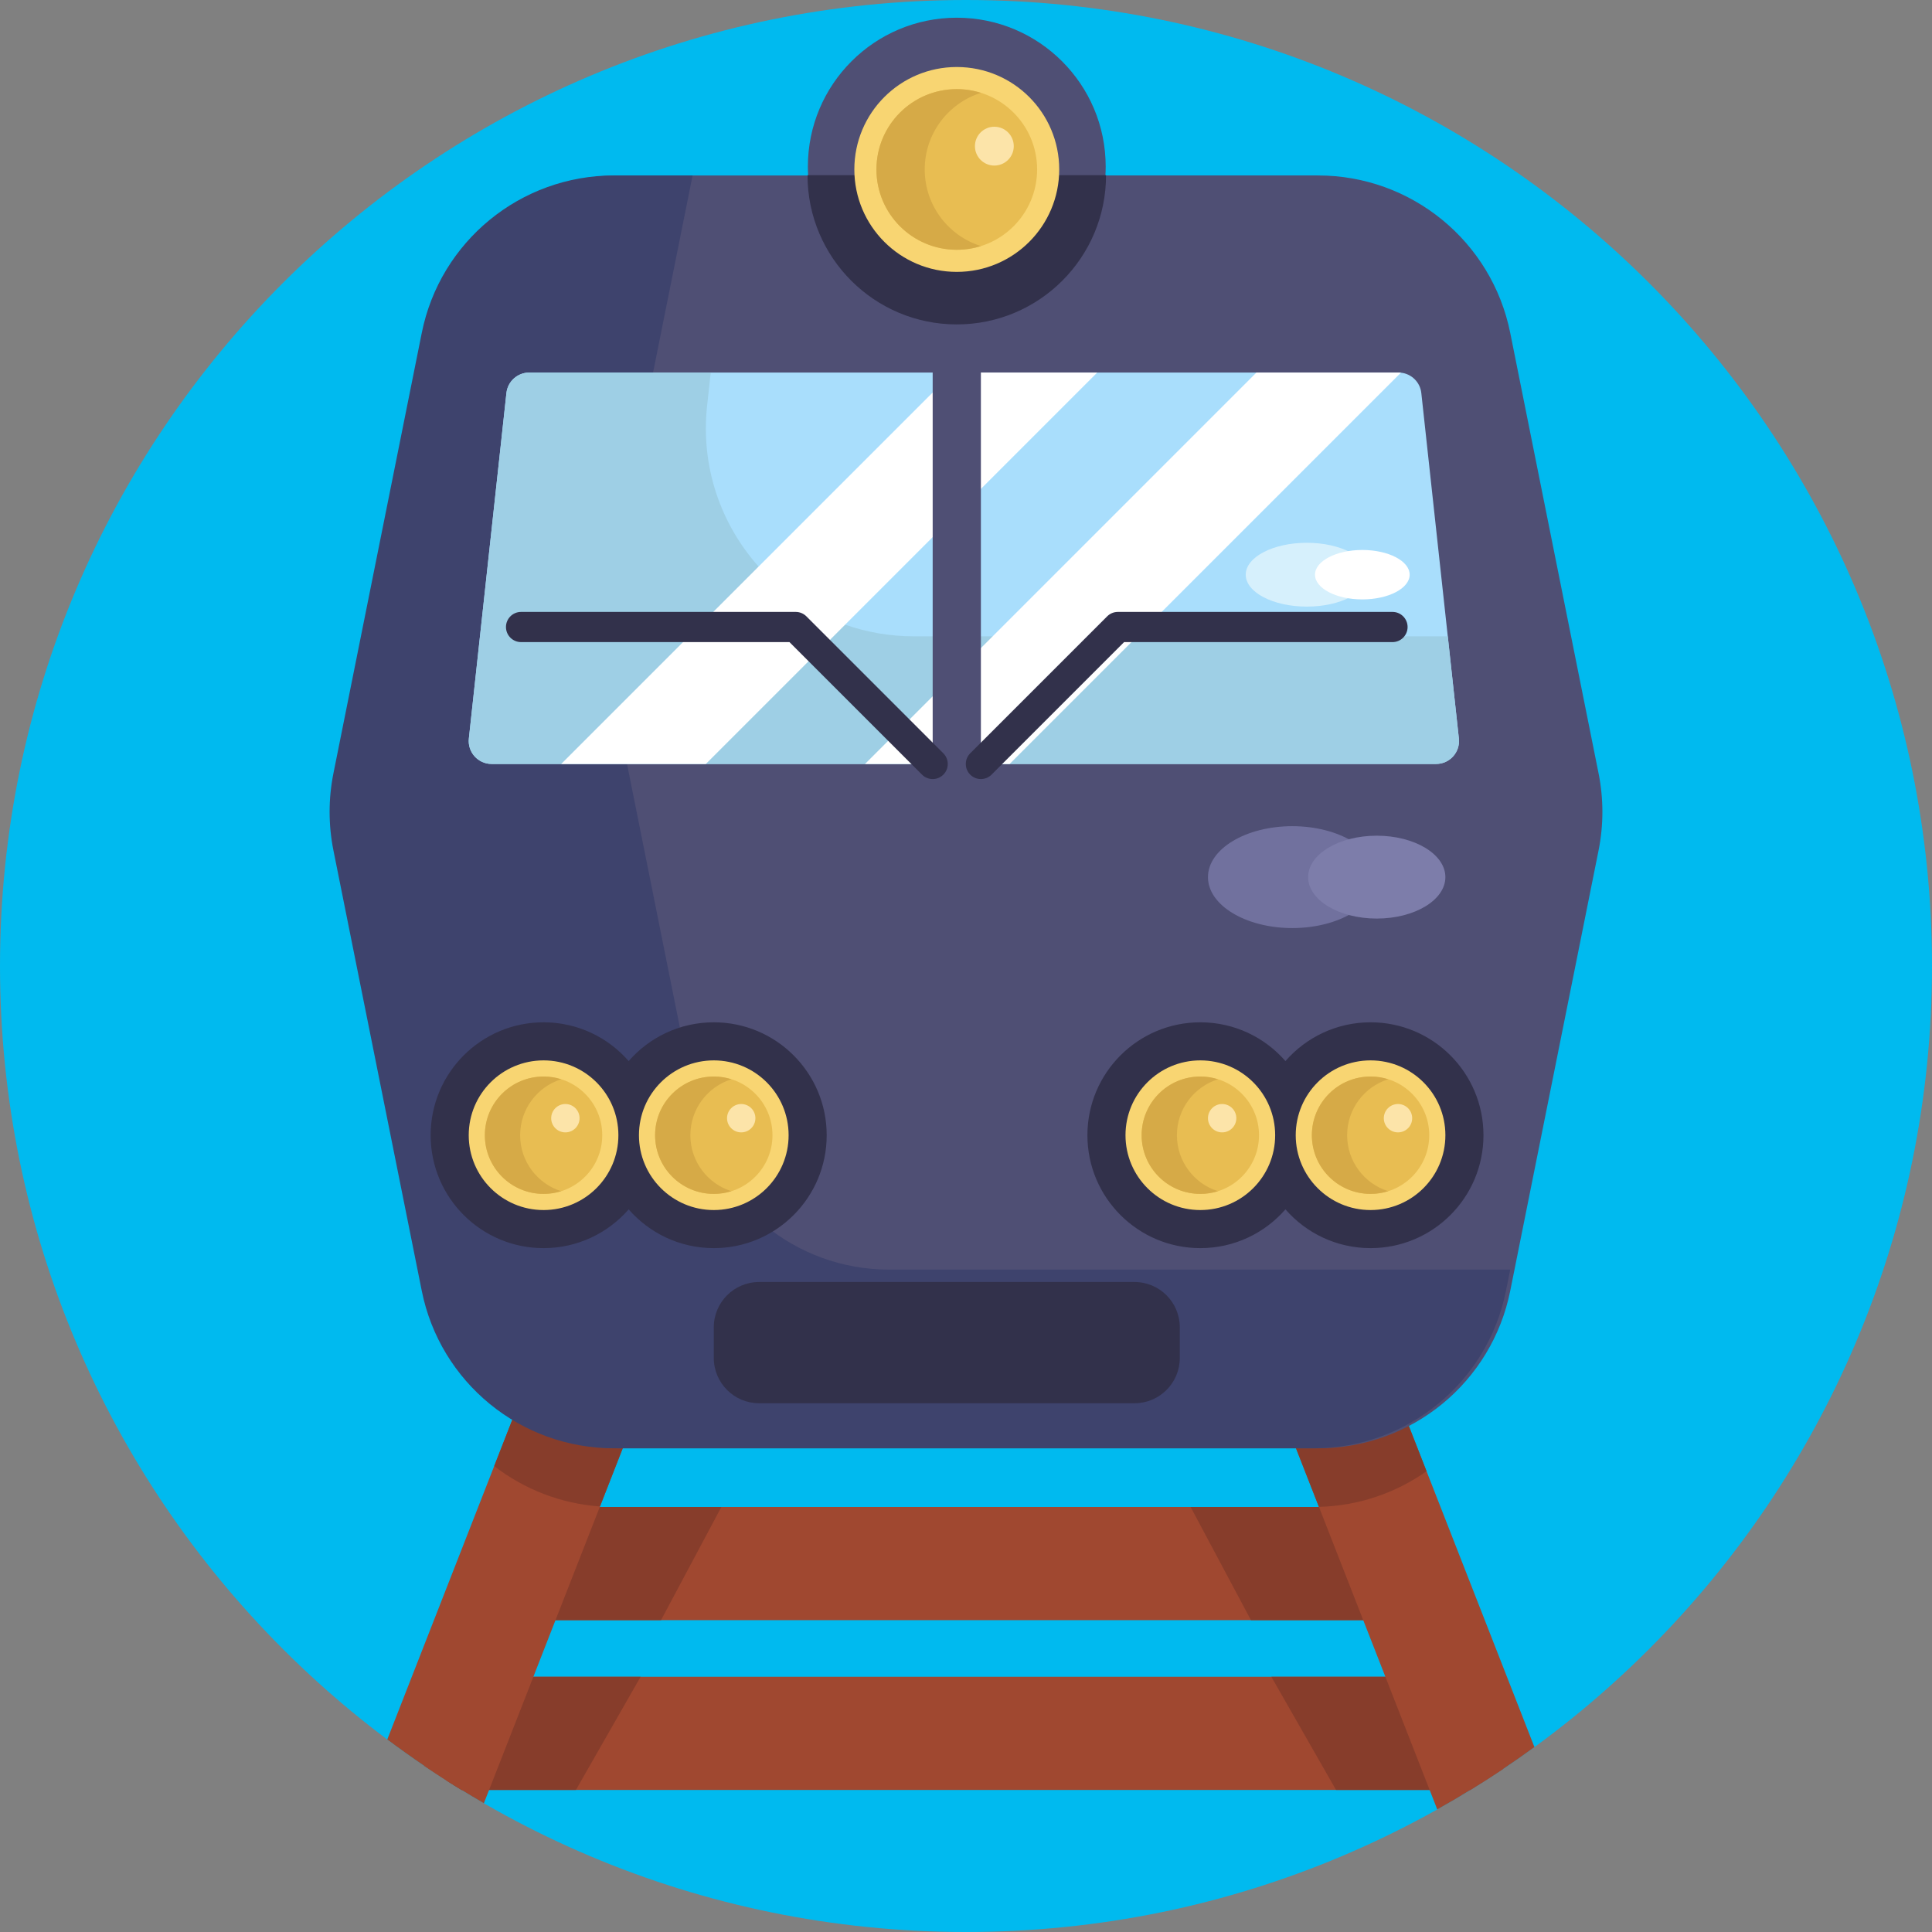 <svg enable-background="new 0 0 512 512" height="512" viewBox="0 0 512 512" width="512" xmlns="http://www.w3.org/2000/svg"><rect x="0" y="0" width="512" height="512" fill="#808080" stroke="none"/><g id="BULINE"><path id="XMLID_152_" d="m512 256c0 70.692-28.654 134.692-74.981 181.019s-110.327 74.981-181.019 74.981-134.692-28.654-181.019-74.981-74.981-110.327-74.981-181.019 28.654-134.692 74.981-181.019 110.327-74.981 181.019-74.981 134.692 28.654 181.019 74.981 74.981 110.327 74.981 181.019z" fill="#00baef"/></g><g id="Icons"><g id="XMLID_20_"><g id="XMLID_161_"><path id="XMLID_187_" d="m398.31 468.83c-1.42.95-2.848 1.885-4.285 2.806s-2.885 1.829-4.345 2.724h-133.68-133.68c-.67-.41-1.338-.823-2.003-1.238s-1.327-.832-1.987-1.252c-.995-.635-1.982-1.277-2.965-1.926s-1.96-1.304-2.935-1.964l2.95-4.95 2.95-4.95 4.085-6.86 4.085-6.86h131.67 131.67l4.235 12.235z" fill="#a04830"/></g><path id="XMLID_181_" d="m169.77 444.36-8.575 15-8.575 15h-15.15-15.15c-.67-.41-1.338-.823-2.003-1.238s-1.327-.832-1.987-1.252v-13.755-13.755h25.72z" fill="#873d2b"/><g id="XMLID_158_"><path id="XMLID_159_" d="m369.027 429.359h-114.073-114.073v-15-15h114.073 114.073v15z" fill="#a04830"/></g><g fill="#873d2b"><path id="XMLID_157_" d="m191.171 399.359h-25.145-25.145v15 15h17.145 17.145l8-15z"/><path id="XMLID_156_" d="m336.921 444.359h25.717 25.718v15 15h-17.145-17.145l-8.573-15z"/><path id="XMLID_155_" d="m315.516 399.359h25.145 25.145v15 15h-17.145-17.145l-8-15z"/></g><g id="XMLID_153_"><path id="XMLID_190_" d="m167.56 377.34-1.265 3.235-1.265 3.235v.005.005l-3.015 7.705-3.015 7.705-.025.065-.025.065-5.87 15-5.87 15-2.93 7.5-2.93 7.5-5.87 15-5.87 15-.69 1.76-.69 1.76c-.995-.575-1.985-1.155-2.97-1.741s-1.965-1.179-2.94-1.779c-.67-.41-1.338-.823-2.003-1.238s-1.327-.832-1.987-1.252c-.995-.635-1.982-1.277-2.965-1.926s-1.96-1.304-2.935-1.964c-1.66-1.13-3.307-2.277-4.941-3.443-1.634-1.165-3.254-2.347-4.859-3.547l14.17-36.23 14.17-36.23 2.395-6.125 2.395-6.125.11-.285.11-.285v-.005-.005l1.82-4.645 1.82-4.645 13.97 5.465z" fill="#a04830"/></g><g id="XMLID_151_"><path id="XMLID_193_" d="m406.64 463c-1.365 1-2.743 1.985-4.131 2.956-1.389.971-2.789 1.929-4.199 2.874-1.42.95-2.848 1.885-4.285 2.806s-2.885 1.829-4.345 2.724c-1.445.89-2.9 1.765-4.365 2.625s-2.94 1.705-4.425 2.535l-1.01-2.58-1.01-2.58-5.865-15-5.865-15-2.935-7.5-2.935-7.5-5.865-15-5.865-15-.005-.01-.005-.01-3.035-7.76-3.035-7.76-.005-.005-.005-.005-1.265-3.235-1.265-3.235 13.97-5.465 13.97-5.465 2.15 5.5 2.15 5.5.095.245.095.245 2.35 6 2.35 6 14.295 36.55z" fill="#a04830"/></g><path id="XMLID_150_" d="m139.618 366.408 13.97 5.465 13.97 5.465-4.28 10.945-4.28 10.945c-5.215-.37-10.245-1.517-14.96-3.336s-9.115-4.309-13.07-7.364l4.325-11.06z" fill="#873d2b"/><path id="XMLID_149_" d="m378.048 389.898c-4.08 2.87-8.58 5.163-13.375 6.771-4.795 1.609-9.885 2.534-15.145 2.669l-4.305-11-4.305-11 13.97-5.465 13.97-5.465 4.595 11.745z" fill="#873d2b"/><path id="XMLID_147_" d="m423.637 204.939-11.702-58.351-11.702-58.351c-2.434-12.137-8.98-22.572-18.013-29.973s-20.551-11.768-32.93-11.768h-28.173-28.173c.023-.388.042-.777.055-1.167s.02-.782.02-1.176c0-10.897-4.417-20.763-11.558-27.904s-17.007-11.556-27.904-11.556-20.763 4.417-27.904 11.558-11.558 17.007-11.558 27.904c0 .394.007.785.02 1.176.013.39.032.779.055 1.167h-25.166-25.166c-12.378 0-23.897 4.367-32.93 11.768s-15.579 17.836-18.013 29.973l-11.702 58.351-11.703 58.349c-.676 3.372-1.014 6.794-1.014 10.217s.338 6.845 1.014 10.217l11.702 58.351 11.702 58.351c2.434 12.137 8.98 22.572 18.013 29.973s20.551 11.768 32.93 11.768h92.726 92.726c12.378 0 23.897-4.367 32.93-11.768s15.579-17.836 18.013-29.973l11.702-58.351 11.702-58.351c.676-3.372 1.014-6.794 1.014-10.217s-.337-6.845-1.013-10.217z" fill="#4f4f74"/><path id="XMLID_146_" d="m214.001 46.418c0 10.923 4.427 20.812 11.586 27.97s17.047 11.586 27.97 11.586 20.812-4.427 27.97-11.586 11.586-17.047 11.586-27.97h-39.556z" fill="#32314b"/><path id="XMLID_145_" d="m400.225 336.461-.564 2.807-.564 2.807c-2.43 12.137-8.975 22.572-18.007 29.973-9.033 7.4-20.553 11.767-32.932 11.767h-92.724-92.724c-12.38 0-23.9-4.366-32.932-11.767-9.033-7.401-15.578-17.835-18.007-29.973l-11.703-58.353-11.703-58.353c-.676-3.371-1.015-6.793-1.015-10.215s.338-6.844 1.015-10.215l11.703-58.353 11.703-58.353c2.43-12.137 8.975-22.572 18.007-29.973s20.553-11.767 32.932-11.767h10.418 10.418l-11.14 55.545-11.14 55.545c-.676 3.371-1.015 6.793-1.015 10.215s.338 6.844 1.015 10.215l11.703 58.353 11.703 58.353c2.43 12.137 8.975 22.572 18.007 29.973 9.033 7.401 20.553 11.767 32.932 11.767h82.306 82.308z" fill="#3e436d"/><path id="XMLID_144_" d="m189.16 270.921c-4.501 0-8.769.995-12.597 2.777s-7.216 4.35-9.959 7.495c-2.743-3.146-6.131-5.714-9.959-7.495s-8.095-2.777-12.597-2.777c-8.263 0-15.744 3.349-21.159 8.764s-8.764 12.896-8.764 21.159 3.349 15.744 8.764 21.159 12.896 8.764 21.159 8.764c4.501 0 8.769-.995 12.597-2.777s7.216-4.35 9.959-7.495c2.743 3.146 6.131 5.714 9.959 7.495 3.828 1.782 8.095 2.777 12.597 2.777 8.263 0 15.744-3.349 21.159-8.764s8.764-12.896 8.764-21.159-3.349-15.744-8.764-21.159c-5.416-5.415-12.896-8.764-21.159-8.764z" fill="#32314b"/><path id="XMLID_143_" d="m380.564 202.46h-125.128-125.128c-1.815 0-3.428-.784-4.537-2.018-1.109-1.235-1.715-2.92-1.518-4.724l4.978-45.776 4.978-45.776c.164-1.545.899-2.903 1.982-3.876 1.082-.972 2.511-1.559 4.062-1.559h115.183 115.184c.107 0 .214.003.32.008.106.006.21.014.311.025 1.409.147 2.686.778 3.649 1.732s1.611 2.231 1.763 3.669l3.506 32.235 3.506 32.235 1.471 13.541 1.471 13.541c.197 1.804-.409 3.49-1.518 4.724-1.107 1.236-2.72 2.019-4.535 2.019z" fill="#a9defc"/><path id="XMLID_142_" d="m380.564 202.46h-125.128-125.128c-1.815 0-3.428-.784-4.537-2.018-1.109-1.235-1.715-2.92-1.518-4.724l4.978-45.776 4.978-45.776c.164-1.545.899-2.903 1.982-3.876 1.082-.972 2.511-1.559 4.062-1.559h24.049 24.049l-.479 4.386-.479 4.386c-.885 8.124.034 15.988 2.42 23.219s6.239 13.83 11.223 19.422c3.067 3.45 6.565 6.517 10.414 9.113s8.049 4.721 12.519 6.289c2.853.998 5.815 1.77 8.868 2.293s6.195.796 9.409.796h70.716 70.716l1.471 13.541 1.471 13.541c.197 1.804-.409 3.49-1.518 4.724-1.11 1.236-2.723 2.019-4.538 2.019z" fill="#9ecfe5"/><path id="XMLID_141_" d="m124.218 300.844c0 5.476 2.22 10.434 5.808 14.023 3.589 3.589 8.546 5.808 14.023 5.808s10.434-2.22 14.023-5.808 5.808-8.546 5.808-14.023c0-5.476-2.22-10.434-5.808-14.023s-8.546-5.808-14.023-5.808-10.434 2.22-14.023 5.808c-3.589 3.589-5.808 8.547-5.808 14.023z" fill="#f8d572"/><path id="XMLID_140_" d="m128.496 300.844c0 4.295 1.741 8.183 4.555 10.997s6.702 4.555 10.997 4.555 8.183-1.741 10.997-4.555 4.555-6.702 4.555-10.997-1.741-8.183-4.555-10.997-6.702-4.555-10.997-4.555-8.183 1.741-10.997 4.555c-2.814 2.815-4.555 6.703-4.555 10.997z" fill="#e8bd52"/><path id="XMLID_139_" d="m148.723 315.671c-.739.237-1.5.417-2.28.538-.781.121-1.581.183-2.399.183-4.296 0-8.183-1.739-10.996-4.552s-4.552-6.7-4.552-10.996 1.739-8.183 4.552-10.996 6.7-4.552 10.996-4.552c.817 0 1.618.062 2.399.183s1.542.302 2.28.538c-3.151.987-5.871 2.951-7.804 5.54-1.932 2.589-3.077 5.802-3.077 9.286s1.144 6.697 3.077 9.286c1.933 2.59 4.653 4.555 7.804 5.542z" fill="#d6aa47"/><path id="XMLID_138_" d="m173.608 300.844c0 4.295 1.741 8.183 4.555 10.997s6.702 4.555 10.997 4.555 8.183-1.741 10.997-4.555 4.555-6.702 4.555-10.997-1.741-8.183-4.555-10.997-6.702-4.555-10.997-4.555-8.183 1.741-10.997 4.555c-2.815 2.815-4.555 6.703-4.555 10.997z" fill="#e8bd52"/><path id="XMLID_137_" d="m169.329 300.844c0 5.476 2.22 10.434 5.808 14.023s8.546 5.808 14.023 5.808 10.434-2.22 14.023-5.808 5.808-8.546 5.808-14.023c0-5.476-2.22-10.434-5.808-14.023s-8.546-5.808-14.023-5.808-10.434 2.22-14.023 5.808-5.808 8.547-5.808 14.023z" fill="#f8d572"/><path id="XMLID_136_" d="m173.608 300.844c0 4.295 1.741 8.183 4.555 10.997s6.702 4.555 10.997 4.555 8.183-1.741 10.997-4.555 4.555-6.702 4.555-10.997-1.741-8.183-4.555-10.997-6.702-4.555-10.997-4.555-8.183 1.741-10.997 4.555c-2.815 2.815-4.555 6.703-4.555 10.997z" fill="#e8bd52"/><path id="XMLID_135_" d="m193.835 315.671c-.739.237-1.5.417-2.28.538-.781.121-1.581.183-2.399.183-4.296 0-8.183-1.739-10.996-4.552s-4.552-6.7-4.552-10.996 1.739-8.183 4.552-10.996 6.7-4.552 10.996-4.552c.817 0 1.618.062 2.399.183s1.542.302 2.28.538c-3.151.987-5.871 2.951-7.804 5.54-1.932 2.589-3.077 5.802-3.077 9.286s1.144 6.697 3.077 9.286c1.932 2.59 4.652 4.555 7.804 5.542z" fill="#d6aa47"/><path id="XMLID_134_" d="m146.071 296.334c0 1.038.421 1.977 1.101 2.658s1.62 1.101 2.658 1.101 1.977-.421 2.658-1.101 1.101-1.62 1.101-2.658-.421-1.977-1.101-2.658-1.62-1.101-2.658-1.101-1.977.421-2.658 1.101-1.101 1.621-1.101 2.658z" fill="#fce4a9"/><path id="XMLID_133_" d="m192.673 296.334c0 1.038.421 1.977 1.101 2.658s1.62 1.101 2.658 1.101 1.977-.421 2.657-1.101 1.101-1.62 1.101-2.658-.421-1.977-1.101-2.658c-.68-.68-1.62-1.101-2.657-1.101-1.038 0-1.977.421-2.658 1.101s-1.101 1.621-1.101 2.658z" fill="#fce4a9"/><path id="XMLID_132_" d="m363.211 270.921c-4.501 0-8.769.995-12.597 2.777s-7.216 4.35-9.959 7.495c-2.743-3.146-6.131-5.714-9.959-7.495s-8.095-2.777-12.597-2.777c-8.263 0-15.744 3.349-21.159 8.764s-8.764 12.896-8.764 21.159 3.349 15.744 8.764 21.159 12.896 8.764 21.159 8.764c4.501 0 8.769-.995 12.597-2.777s7.216-4.35 9.959-7.495c2.743 3.146 6.131 5.714 9.959 7.495 3.828 1.782 8.095 2.777 12.597 2.777 8.263 0 15.744-3.349 21.159-8.764s8.764-12.896 8.764-21.159-3.349-15.744-8.764-21.159c-5.416-5.415-12.896-8.764-21.159-8.764z" fill="#32314b"/><path id="XMLID_131_" d="m298.269 300.844c0 5.476 2.22 10.434 5.808 14.023s8.546 5.808 14.023 5.808c5.476 0 10.434-2.22 14.023-5.808s5.808-8.546 5.808-14.023c0-5.476-2.22-10.434-5.808-14.023s-8.546-5.808-14.023-5.808c-5.476 0-10.434 2.22-14.023 5.808s-5.808 8.547-5.808 14.023z" fill="#f8d572"/><path id="XMLID_130_" d="m302.547 300.844c0 4.295 1.741 8.183 4.555 10.997s6.702 4.555 10.997 4.555 8.183-1.741 10.997-4.555 4.555-6.702 4.555-10.997-1.741-8.183-4.555-10.997-6.702-4.555-10.997-4.555-8.183 1.741-10.997 4.555c-2.814 2.815-4.555 6.703-4.555 10.997z" fill="#e8bd52"/><path id="XMLID_129_" d="m322.774 315.671c-.739.237-1.5.417-2.28.538-.781.121-1.581.183-2.399.183-4.296 0-8.183-1.739-10.996-4.552s-4.552-6.7-4.552-10.996 1.739-8.183 4.552-10.996 6.7-4.552 10.996-4.552c.817 0 1.618.062 2.399.183s1.542.302 2.28.538c-3.151.987-5.871 2.951-7.804 5.54s-3.077 5.802-3.077 9.286 1.144 6.697 3.077 9.286c1.933 2.59 4.653 4.555 7.804 5.542z" fill="#d6aa47"/><path id="XMLID_128_" d="m347.659 300.844c0 4.295 1.741 8.183 4.555 10.997s6.702 4.555 10.997 4.555 8.183-1.741 10.997-4.555 4.555-6.702 4.555-10.997-1.741-8.183-4.555-10.997-6.702-4.555-10.997-4.555-8.183 1.741-10.997 4.555c-2.815 2.815-4.555 6.703-4.555 10.997z" fill="#e8bd52"/><path id="XMLID_127_" d="m343.38 300.844c0 5.476 2.22 10.434 5.808 14.023s8.546 5.808 14.023 5.808c5.476 0 10.434-2.22 14.023-5.808s5.808-8.546 5.808-14.023c0-5.476-2.22-10.434-5.808-14.023s-8.546-5.808-14.023-5.808c-5.476 0-10.434 2.22-14.023 5.808s-5.808 8.547-5.808 14.023z" fill="#f8d572"/><path id="XMLID_126_" d="m347.659 300.844c0 4.295 1.741 8.183 4.555 10.997s6.702 4.555 10.997 4.555 8.183-1.741 10.997-4.555 4.555-6.702 4.555-10.997-1.741-8.183-4.555-10.997-6.702-4.555-10.997-4.555-8.183 1.741-10.997 4.555c-2.815 2.815-4.555 6.703-4.555 10.997z" fill="#e8bd52"/><path id="XMLID_125_" d="m367.886 315.671c-.738.237-1.5.417-2.28.538-.781.121-1.581.183-2.399.183-4.296 0-8.183-1.739-10.996-4.552s-4.552-6.7-4.552-10.996 1.739-8.183 4.552-10.996 6.7-4.552 10.996-4.552c.817 0 1.618.062 2.399.183s1.542.302 2.28.538c-3.151.987-5.871 2.951-7.804 5.54s-3.077 5.802-3.077 9.286 1.144 6.697 3.077 9.286c1.932 2.59 4.652 4.555 7.804 5.542z" fill="#d6aa47"/><path id="XMLID_36_" d="m320.122 296.334c0 1.038.421 1.977 1.101 2.658s1.62 1.101 2.658 1.101 1.977-.421 2.658-1.101 1.101-1.62 1.101-2.658-.421-1.977-1.101-2.658-1.62-1.101-2.658-1.101-1.977.421-2.658 1.101-1.101 1.621-1.101 2.658z" fill="#fce4a9"/><path id="XMLID_35_" d="m366.724 296.334c0 1.038.421 1.977 1.101 2.658s1.62 1.101 2.658 1.101 1.977-.421 2.658-1.101c.68-.68 1.101-1.62 1.101-2.658s-.421-1.977-1.101-2.658c-.68-.68-1.62-1.101-2.658-1.101s-1.977.421-2.658 1.101-1.101 1.621-1.101 2.658z" fill="#fce4a9"/><path id="XMLID_34_" d="m226.41 44.906c0 7.497 3.039 14.283 7.951 19.196s11.7 7.951 19.196 7.951c7.497 0 14.283-3.039 19.196-7.951 4.913-4.913 7.951-11.7 7.951-19.196s-3.039-14.283-7.951-19.196c-4.913-4.913-11.7-7.951-19.196-7.951-7.497 0-14.283 3.039-19.196 7.951s-7.951 11.699-7.951 19.196z" fill="#f8d572"/><path id="XMLID_33_" d="m232.267 44.906c0 5.879 2.383 11.201 6.236 15.054s9.175 6.236 15.054 6.236 11.201-2.383 15.054-6.236 6.236-9.175 6.236-15.054-2.383-11.201-6.236-15.054-9.175-6.236-15.054-6.236-11.202 2.383-15.054 6.236-6.236 9.175-6.236 15.054z" fill="#e8bd52"/><path id="XMLID_32_" d="m259.957 65.203c-1.011.324-2.053.571-3.122.737s-2.165.251-3.284.251c-5.881 0-11.202-2.381-15.053-6.232s-6.232-9.172-6.232-15.053 2.381-11.202 6.232-15.053 9.172-6.232 15.053-6.232c1.119 0 2.215.085 3.284.251s2.111.413 3.122.737c-4.314 1.351-8.038 4.04-10.683 7.584s-4.212 7.943-4.212 12.712 1.567 9.168 4.212 12.712c2.645 3.546 6.369 6.235 10.683 7.586z" fill="#d6aa47"/><path id="XMLID_31_" d="m258.367 38.732c0 1.421.576 2.707 1.507 3.638s2.217 1.507 3.638 1.507 2.707-.576 3.638-1.507 1.507-2.217 1.507-3.638-.576-2.707-1.507-3.638-2.217-1.507-3.638-1.507-2.707.576-3.638 1.507-1.507 2.217-1.507 3.638z" fill="#fce4a9"/><path id="XMLID_30_" d="m290.772 98.732-33.402 33.407-33.402 33.408-18.457 18.456-18.457 18.457h-19.167-19.167l26.158-26.157 26.157-26.158 25.712-25.706 25.713-25.707h19.156z" fill="#fff"/><path id="XMLID_29_" d="m371.251 98.766-34.935 34.935-34.935 34.935-16.912 16.912-16.912 16.912h-19.162-19.162l51.864-51.864 51.864-51.864h18.829 18.829c.107 0 .214.003.32.008.106.006.211.015.312.026z" fill="#fff"/><path id="XMLID_28_" d="m259.946 208.391h-6.389-6.389v-59.005-59.005h6.389 6.389v59.005z" fill="#4f4f74"/><path id="XMLID_27_" d="m300.647 371.876h-49.737-49.736c-3.318 0-6.321-1.345-8.495-3.519s-3.519-5.178-3.519-8.495v-4.052-4.052c0-3.318 1.345-6.321 3.519-8.496 2.174-2.174 5.178-3.519 8.495-3.519h49.736 49.736c3.318 0 6.321 1.345 8.495 3.519s3.519 5.178 3.519 8.496v4.052 4.052c0 3.318-1.345 6.321-3.519 8.495-2.173 2.174-5.177 3.519-8.494 3.519z" fill="#32314b"/><path id="XMLID_26_" d="m362.513 152.299c0 2.335-1.812 4.449-4.742 5.979s-6.978 2.477-11.448 2.477-8.519-.946-11.448-2.477c-2.93-1.53-4.742-3.644-4.742-5.979s1.812-4.449 4.742-5.979 6.978-2.477 11.448-2.477 8.519.946 11.448 2.477c2.93 1.53 4.742 3.644 4.742 5.979z" fill="#d6f0fc"/><path id="XMLID_25_" d="m373.574 152.299c0 1.809-1.404 3.447-3.674 4.632-2.27 1.186-5.406 1.919-8.869 1.919s-6.6-.733-8.869-1.919c-2.27-1.186-3.674-2.823-3.674-4.632s1.404-3.447 3.674-4.632c2.27-1.186 5.406-1.919 8.869-1.919s6.6.733 8.869 1.919c2.27 1.185 3.674 2.823 3.674 4.632z" fill="#fff"/><path d="m247.168 206.46c-1.024 0-2.047-.391-2.829-1.171l-35.125-35.125h-71.127c-2.209 0-4-1.791-4-4s1.791-4 4-4h72.784c1.061 0 2.078.421 2.829 1.171l36.296 36.297c1.562 1.562 1.562 4.095 0 5.657-.781.781-1.805 1.171-2.828 1.171z" fill="#32314b"/><path d="m259.946 206.46c-1.023 0-2.047-.391-2.829-1.171-1.562-1.562-1.562-4.095 0-5.657l36.296-36.297c.75-.75 1.768-1.171 2.829-1.171h72.784c2.209 0 4 1.791 4 4s-1.791 4-4 4h-71.127l-35.125 35.125c-.78.781-1.804 1.171-2.828 1.171z" fill="#32314b"/><path id="XMLID_22_" d="m364.838 232.448c0 3.728-2.503 7.103-6.549 9.546s-9.635 3.954-15.809 3.954-11.763-1.511-15.809-3.954-6.548-5.818-6.548-9.546 2.503-7.103 6.548-9.546c4.046-2.443 9.635-3.954 15.809-3.954s11.763 1.511 15.809 3.954 6.549 5.818 6.549 9.546z" fill="#71719e"/><path id="XMLID_21_" d="m383.042 232.448c0 3.032-2.036 5.778-5.327 7.765s-7.838 3.216-12.86 3.216-9.569-1.229-12.86-3.216-5.327-4.732-5.327-7.765 2.036-5.778 5.327-7.765 7.838-3.216 12.86-3.216 9.569 1.229 12.86 3.216 5.327 4.732 5.327 7.765z" fill="#7d7daa"/></g></g></svg>